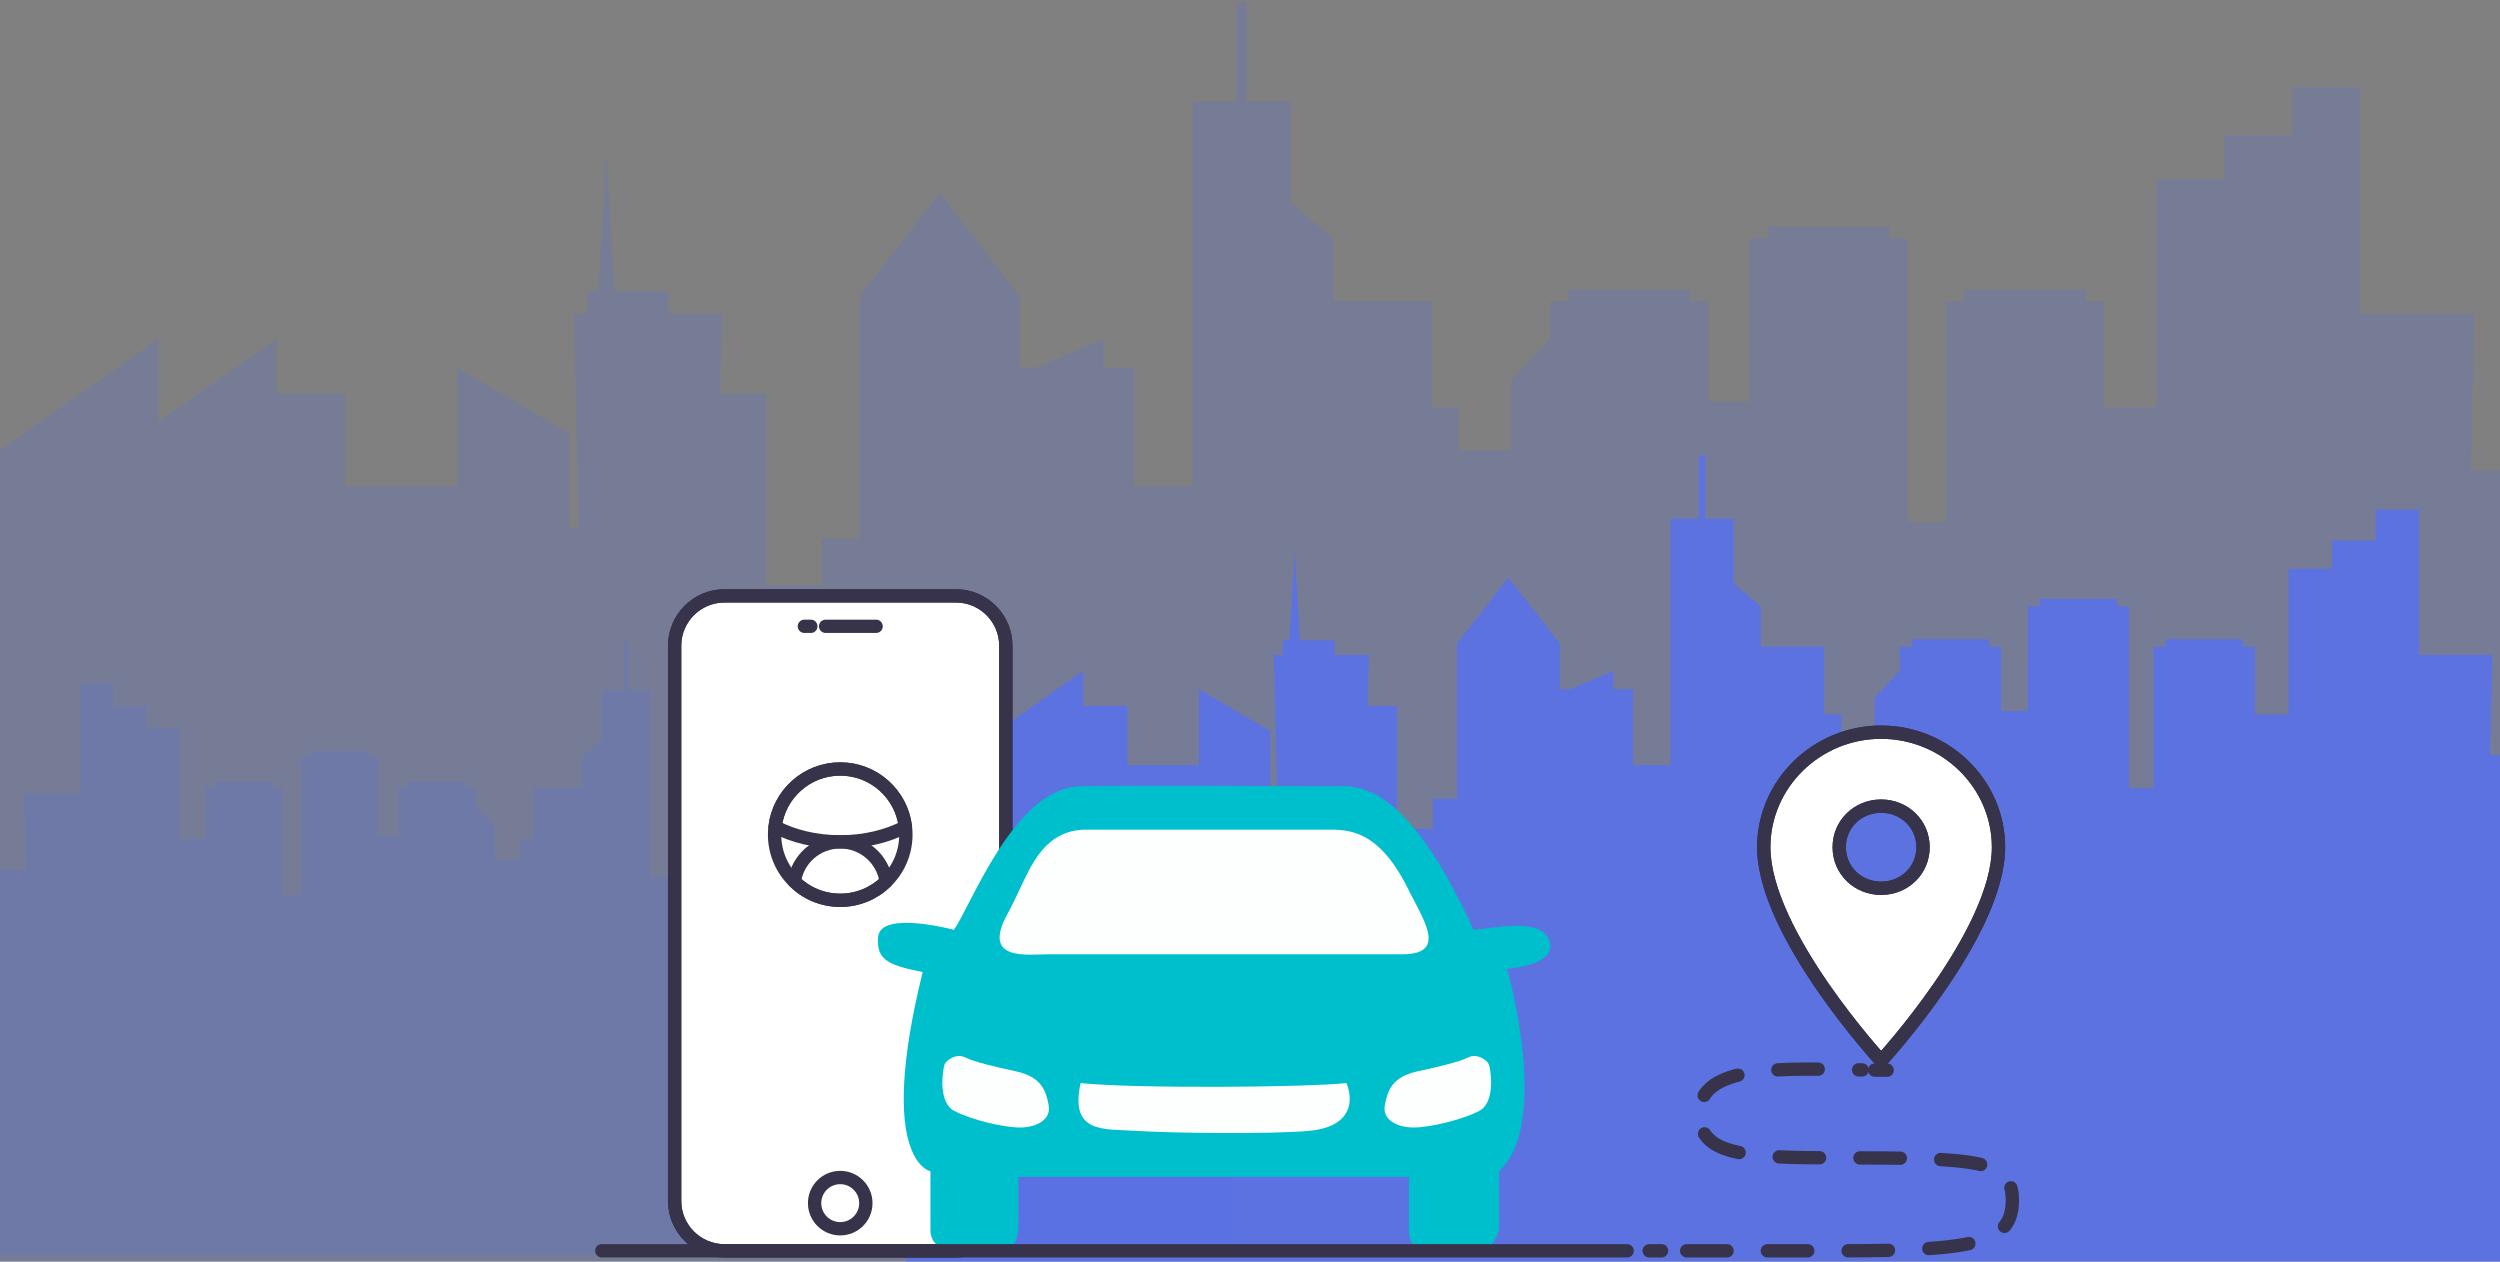 <svg width="428" height="216" viewBox="0 0 428 216" fill="none" xmlns="http://www.w3.org/2000/svg">
<rect x="0" y="0" width="428" height="216" fill="#808080" stroke="none"/>
<path fill-rule="evenodd" clip-rule="evenodd" d="M211.728 0.429V17.357H204.139V83.232H194.17V62.945H188.919V58.045L177.435 62.945H174.621V50.758L160.88 33.095L147.139 50.758V92.202H140.688V100.256H131.171V67.386H123.283L123.611 53.748H114.483V49.842H105.234L103.811 26.222L102.389 49.842H100.609V53.748H98.209L99.089 90.272H97.385V74.159L78.262 62.945V83.232H59.138V67.386H47.334V58.045L27.112 72.222V58.045L0 77.053V215.963H20.221H27.112H46.472H47.334H59.138H78.262H97.385H101.348H118.504H120.471H130.065H131.171H147.139H157.547H174.621H194.17H204.139H221.035H228.258H245.2H249.794H265.352H273.823H287.507H292.465H299.522H311.536H314.621H326.635H333.118H338.65H360.23H369.171H380.8H392.43H401.383H404.059H417.048H420.507H432.209V80.584H423L423.646 53.748H404.059V14.903H392.43V23.16H380.8V30.72H369.171V69.697H360.23V51.575H357.046V49.577H336.303V51.575H333.118V89.362H326.635V40.798H323.45V38.799H302.707V40.798H299.522V68.764H292.465V51.575H289.281V49.577H268.538V51.575H265.352V58.045L258.696 65.163V77.098H249.794V69.697H245.2V51.575H228.258V40.846L221.035 34.727V17.357H213.445V0.429H211.728Z" fill="#5470F2" fill-opacity="0.2"/>
<path fill-rule="evenodd" clip-rule="evenodd" d="M290.845 77.975V88.813H285.979V130.987H279.588V117.999H276.221V114.862L268.858 117.999H267.054V110.197L258.243 98.889L249.433 110.197V136.73H245.298V141.886H239.195V120.842H234.138L234.348 112.111H228.496V109.611H222.566L221.653 94.488L220.741 109.611H219.601V112.111H218.062L218.625 135.494H217.533V125.178L205.272 117.999V130.987H193.011V120.842H185.442V114.862L172.477 123.938V114.862L155.094 127.031V215.963H168.058H172.477H184.89H185.442H193.011H205.272H217.533H220.074H231.074H232.335H238.486H239.195H249.433H256.107H267.054H279.588H285.979H296.813H301.444H312.307H315.252H325.227H330.658H339.432H342.611H347.136H354.839H356.816H364.519H368.676H372.223H386.059H391.792H399.248H406.705H412.445H414.161H422.489H424.706H432.209V129.292H426.305L426.719 112.111H414.161V87.242H406.705V92.528H399.248V97.368H391.792V122.322H386.059V110.72H384.018V109.44H370.718V110.72H368.676V134.912H364.519V103.82H362.477V102.541H349.178V103.82H347.136V121.724H342.611V110.72H340.569V109.44H327.27V110.72H325.227V114.862L320.959 119.419V127.06H315.252V122.322H312.307V110.72H301.444V103.851L296.813 99.933V88.813H291.946V77.975H290.845Z" fill="#5470F2" fill-opacity="0.8"/>
<path fill-rule="evenodd" clip-rule="evenodd" d="M107.623 109.906V118.147H111.327V150.213H116.194V140.338H118.756V137.953L124.362 140.338H125.736V134.406L132.443 125.807L139.151 134.406V154.579H142.299V158.499H146.945V142.5H150.795L150.635 135.861H155.091V133.96H159.605L160.3 122.462L160.994 133.96H161.863V135.861H163.034L162.605 153.64H163.437V145.796L172.771 140.338V150.213H182.106V142.5H187.868V137.953L197.739 144.853V137.953L210.973 147.205V214.823H201.103H197.739H188.289H187.868H182.106H172.771H163.437H161.502H153.128H152.168H147.485H146.945H139.151H134.07H125.736H116.194H111.327H103.08H99.554H91.284H89.042H81.448H77.312H70.633H68.213H64.768H58.904H57.398H51.534H48.369H45.669H35.135H30.771H25.094H19.417H15.047H13.741H7.401H5.712H0V148.924H4.495L4.18 135.861H13.741V116.952H19.417V120.971H25.094V124.651H30.771V143.624H35.135V134.803H36.689V133.83H46.815V134.803H48.369V153.197H51.534V129.557H53.088V128.584H63.213V129.557H64.768V143.17H68.213V134.803H69.767V133.83H79.892V134.803H81.448V137.953L84.697 141.418V147.227H89.042V143.624H91.284V134.803H99.554V129.581L103.08 126.602V118.147H106.785V109.906H107.623Z" fill="#5470F2" fill-opacity="0.2"/>
<path fill-rule="evenodd" clip-rule="evenodd" d="M163.686 214.135H124.008C119.327 214.135 115.498 210.305 115.498 205.625V110.527C115.498 105.846 119.327 102.016 124.008 102.016H163.686C168.367 102.016 172.196 105.846 172.196 110.527V205.625C172.196 210.305 168.367 214.135 163.686 214.135Z" fill="white" stroke="#37334A" stroke-width="2.281" stroke-linecap="round" stroke-linejoin="round"/>
<path fill-rule="evenodd" clip-rule="evenodd" d="M163.686 214.135H124.008C119.327 214.135 115.498 210.305 115.498 205.625V110.527C115.498 105.846 119.327 102.016 124.008 102.016H163.686C168.367 102.016 172.196 105.846 172.196 110.527V205.625C172.196 210.305 168.367 214.135 163.686 214.135Z" stroke="#37334A" stroke-width="2.281" stroke-linecap="round" stroke-linejoin="round"/>
<path fill-rule="evenodd" clip-rule="evenodd" d="M148.234 205.978C148.234 208.401 146.269 210.365 143.847 210.365C141.423 210.365 139.46 208.401 139.46 205.978C139.46 203.554 141.423 201.591 143.847 201.591C146.269 201.591 148.234 203.554 148.234 205.978Z" stroke="#37334A" stroke-width="2.281" stroke-linecap="round" stroke-linejoin="round"/>
<path d="M141.345 107.222H149.986" stroke="#37334A" stroke-width="2.281" stroke-linecap="round" stroke-linejoin="round"/>
<path d="M137.707 107.222H138.817" stroke="#37334A" stroke-width="2.281" stroke-linecap="round" stroke-linejoin="round"/>
<path fill-rule="evenodd" clip-rule="evenodd" d="M265.402 161.85C264.902 156.897 256.639 158.802 252.257 159.183C240.255 132.704 231.683 134.609 228.064 134.609C224.444 134.609 196.44 134.418 185.011 134.609C173.58 134.799 166.151 155.373 163.293 159.183C163.293 159.183 150.887 155.85 150.339 160.326C149.925 164.517 152.435 165.279 157.96 166.422C149.959 198.808 159.293 200.522 159.293 200.522V210.619C159.293 214.048 163.293 214.135 163.293 214.135H171.866C174.343 214.135 174.343 209.856 174.343 209.856V201.474H241.208V210.619C241.208 215 245.589 214.048 245.589 214.048H252.638C256.257 214.048 256.639 210.238 256.639 210.238V200.522C265.021 192.902 258.924 168.898 257.972 165.851C260.449 165.66 265.691 164.718 265.402 161.85Z" fill="#00BFCC"/>
<path fill-rule="evenodd" clip-rule="evenodd" d="M172.455 156.513C173.321 154.956 174.447 152.508 174.447 152.508C176.542 148.127 178.932 142.034 185.98 142.034H226.938C230.558 142.034 236.082 141.653 241.416 152.893C244.083 158.037 247.512 163.37 240.083 163.37H179.503C175.884 163.37 168.016 164.627 172.455 156.513Z" fill="#FDFFFE"/>
<path fill-rule="evenodd" clip-rule="evenodd" d="M174.576 193.029C171.814 193.029 166.195 191.696 163.337 190.172C160.479 188.648 161.432 182.932 161.718 182.218C162.003 181.504 163.718 180.266 165.242 181.028C166.766 181.79 170.221 182.611 173.91 183.409C178.246 184.347 179.053 186.647 179.529 189.209C180.006 191.77 177.339 193.029 174.576 193.029Z" fill="#FDFFFE"/>
<path fill-rule="evenodd" clip-rule="evenodd" d="M224.052 193.614C217.575 194.186 200.43 193.995 194.715 193.614C189 193.233 183.094 194.186 185 185.423C193.953 186.375 223.29 186.185 230.529 185.423C232.053 189.423 230.529 193.043 224.052 193.614Z" fill="#FDFFFE"/>
<path fill-rule="evenodd" clip-rule="evenodd" d="M253.274 190.172C250.417 191.696 244.797 193.029 242.034 193.029C239.273 193.029 236.605 191.77 237.082 189.209C237.559 186.648 238.366 184.347 242.702 183.409C246.391 182.611 249.845 181.79 251.369 181.027C252.894 180.266 254.608 181.504 254.894 182.218C255.179 182.932 256.132 188.648 253.274 190.172Z" fill="#FDFFFE"/>
<path d="M103.026 214.135H278.566" stroke="#37334A" stroke-width="2.281" stroke-linecap="round" stroke-linejoin="round"/>
<path d="M282.339 214.135H284.463" stroke="#37334A" stroke-width="2.281" stroke-linecap="round" stroke-linejoin="round"/>
<path d="M288.759 214.135H315.031C338.577 214.135 344.515 212.736 344.515 205.48C344.515 198.557 338.742 198.223 314.663 198.223C298.501 198.223 290.915 197.728 290.915 190.636C290.915 182.096 305.313 182.929 318.794 183.17" stroke="#37334A" stroke-width="2.281" stroke-linecap="round" stroke-linejoin="round" stroke-dasharray="6.91 6.91"/>
<path d="M320.946 183.202C321.661 183.21 322.372 183.215 323.075 183.215" stroke="#37334A" stroke-width="2.281" stroke-linecap="round" stroke-linejoin="round"/>
<path fill-rule="evenodd" clip-rule="evenodd" d="M322.05 152.074C318.031 152.074 314.873 148.979 314.873 145.041C314.873 141.103 318.031 138.008 322.05 138.008C326.068 138.008 329.226 141.103 329.226 145.041C329.226 148.979 326.068 152.074 322.05 152.074ZM322.05 125.349C310.998 125.349 301.956 134.21 301.956 145.041C301.956 159.81 322.05 181.612 322.05 181.612C322.05 181.612 342.144 159.81 342.144 145.041C342.144 134.21 333.102 125.349 322.05 125.349Z" fill="white"/>
<path d="M322.05 181.612L321.211 182.385C321.427 182.619 321.731 182.752 322.05 182.752C322.368 182.752 322.672 182.619 322.888 182.385L322.05 181.612ZM322.05 150.933C318.639 150.933 316.014 148.327 316.014 145.041H313.733C313.733 149.63 317.423 153.214 322.05 153.214V150.933ZM316.014 145.041C316.014 141.755 318.639 139.149 322.05 139.149V136.868C317.424 136.868 313.733 140.452 313.733 145.041H316.014ZM322.05 139.149C325.46 139.149 328.086 141.755 328.086 145.041H330.367C330.367 140.452 326.676 136.868 322.05 136.868V139.149ZM328.086 145.041C328.086 148.327 325.46 150.933 322.05 150.933V153.214C326.676 153.214 330.367 149.63 330.367 145.041H328.086ZM322.05 124.209C310.39 124.209 300.816 133.558 300.816 145.041H303.096C303.096 134.861 311.606 126.489 322.05 126.489V124.209ZM300.816 145.041C300.816 148.968 302.145 153.273 304.059 157.46C305.979 161.662 308.53 165.831 311.064 169.511C313.6 173.195 316.133 176.409 318.032 178.702C318.982 179.849 319.774 180.767 320.33 181.399C320.608 181.715 320.827 181.96 320.977 182.127C321.052 182.21 321.11 182.274 321.149 182.317C321.169 182.339 321.184 182.355 321.195 182.367C321.2 182.372 321.204 182.377 321.207 182.38C321.208 182.381 321.209 182.382 321.21 182.383C321.21 182.384 321.211 182.384 321.211 182.384C321.211 182.385 321.211 182.385 322.05 181.612C322.888 180.839 322.888 180.839 322.888 180.839C322.888 180.839 322.888 180.839 322.888 180.839C322.888 180.838 322.887 180.837 322.886 180.836C322.884 180.834 322.88 180.83 322.876 180.825C322.867 180.816 322.853 180.801 322.835 180.781C322.798 180.74 322.743 180.68 322.671 180.6C322.527 180.44 322.314 180.202 322.043 179.893C321.5 179.276 320.722 178.375 319.788 177.247C317.92 174.99 315.43 171.831 312.942 168.218C310.452 164.602 307.98 160.551 306.133 156.511C304.279 152.456 303.096 148.497 303.096 145.041H300.816ZM322.05 181.612C322.888 182.385 322.889 182.385 322.889 182.384C322.889 182.384 322.889 182.384 322.89 182.383C322.891 182.382 322.892 182.381 322.893 182.38C322.896 182.377 322.9 182.372 322.905 182.367C322.915 182.355 322.93 182.339 322.95 182.317C322.99 182.274 323.048 182.21 323.123 182.127C323.273 181.96 323.492 181.715 323.77 181.399C324.326 180.767 325.118 179.849 326.068 178.702C327.967 176.409 330.5 173.195 333.036 169.511C335.57 165.831 338.12 161.662 340.041 157.46C341.955 153.273 343.284 148.968 343.284 145.041H341.003C341.003 148.497 339.821 152.456 337.967 156.511C336.12 160.551 333.647 164.602 331.157 168.218C328.67 171.831 326.18 174.99 324.311 177.247C323.377 178.375 322.6 179.276 322.057 179.893C321.785 180.202 321.573 180.44 321.428 180.6C321.356 180.68 321.301 180.74 321.265 180.781C321.246 180.801 321.233 180.816 321.224 180.825C321.219 180.83 321.216 180.834 321.214 180.836C321.213 180.837 321.212 180.838 321.212 180.839C321.211 180.839 321.211 180.839 321.211 180.839C321.211 180.839 321.211 180.839 322.05 181.612ZM343.284 145.041C343.284 133.558 333.71 124.209 322.05 124.209V126.489C332.494 126.489 341.003 134.861 341.003 145.041H343.284Z" fill="#37334A"/>
<path d="M322.05 181.612L321.211 182.385C321.427 182.619 321.731 182.752 322.05 182.752C322.368 182.752 322.672 182.619 322.888 182.385L322.05 181.612ZM322.05 150.933C318.639 150.933 316.014 148.327 316.014 145.041H313.733C313.733 149.63 317.423 153.214 322.05 153.214V150.933ZM316.014 145.041C316.014 141.755 318.639 139.149 322.05 139.149V136.868C317.424 136.868 313.733 140.452 313.733 145.041H316.014ZM322.05 139.149C325.46 139.149 328.086 141.755 328.086 145.041H330.367C330.367 140.452 326.676 136.868 322.05 136.868V139.149ZM328.086 145.041C328.086 148.327 325.46 150.933 322.05 150.933V153.214C326.676 153.214 330.367 149.63 330.367 145.041H328.086ZM322.05 124.209C310.39 124.209 300.816 133.558 300.816 145.041H303.096C303.096 134.861 311.606 126.489 322.05 126.489V124.209ZM300.816 145.041C300.816 148.968 302.145 153.273 304.059 157.46C305.979 161.662 308.53 165.831 311.064 169.511C313.6 173.195 316.133 176.409 318.032 178.702C318.982 179.849 319.774 180.767 320.33 181.399C320.608 181.715 320.827 181.96 320.977 182.127C321.052 182.21 321.11 182.274 321.149 182.317C321.169 182.339 321.184 182.355 321.195 182.367C321.2 182.372 321.204 182.377 321.207 182.38C321.208 182.381 321.209 182.382 321.21 182.383C321.21 182.384 321.211 182.384 321.211 182.384C321.211 182.385 321.211 182.385 322.05 181.612C322.888 180.839 322.888 180.839 322.888 180.839C322.888 180.839 322.888 180.839 322.888 180.839C322.888 180.838 322.887 180.837 322.886 180.836C322.884 180.834 322.88 180.83 322.876 180.825C322.867 180.816 322.853 180.801 322.835 180.781C322.798 180.74 322.743 180.68 322.671 180.6C322.527 180.44 322.314 180.202 322.043 179.893C321.5 179.276 320.722 178.375 319.788 177.247C317.92 174.99 315.43 171.831 312.942 168.218C310.452 164.602 307.98 160.551 306.133 156.511C304.279 152.456 303.096 148.497 303.096 145.041H300.816ZM322.05 181.612C322.888 182.385 322.889 182.385 322.889 182.384C322.889 182.384 322.889 182.384 322.89 182.383C322.891 182.382 322.892 182.381 322.893 182.38C322.896 182.377 322.9 182.372 322.905 182.367C322.915 182.355 322.93 182.339 322.95 182.317C322.99 182.274 323.048 182.21 323.123 182.127C323.273 181.96 323.492 181.715 323.77 181.399C324.326 180.767 325.118 179.849 326.068 178.702C327.967 176.409 330.5 173.195 333.036 169.511C335.57 165.831 338.12 161.662 340.041 157.46C341.955 153.273 343.284 148.968 343.284 145.041H341.003C341.003 148.497 339.821 152.456 337.967 156.511C336.12 160.551 333.647 164.602 331.157 168.218C328.67 171.831 326.18 174.99 324.311 177.247C323.377 178.375 322.6 179.276 322.057 179.893C321.785 180.202 321.573 180.44 321.428 180.6C321.356 180.68 321.301 180.74 321.265 180.781C321.246 180.801 321.233 180.816 321.224 180.825C321.219 180.83 321.216 180.834 321.214 180.836C321.213 180.837 321.212 180.838 321.212 180.839C321.211 180.839 321.211 180.839 321.211 180.839C321.211 180.839 321.211 180.839 322.05 181.612ZM343.284 145.041C343.284 133.558 333.71 124.209 322.05 124.209V126.489C332.494 126.489 341.003 134.861 341.003 145.041H343.284Z" fill="#37334A"/>
<path fill-rule="evenodd" clip-rule="evenodd" d="M155.087 142.889C155.087 146.03 153.797 148.875 151.715 150.911C149.686 152.904 146.911 154.129 143.847 154.129C140.788 154.129 138.008 152.904 135.985 150.911C133.897 148.875 132.607 146.03 132.607 142.889C132.607 142.433 132.636 141.984 132.69 141.546C133.353 135.974 138.097 131.649 143.847 131.649C149.603 131.649 154.347 135.974 155.004 141.552C155.057 141.99 155.087 142.433 155.087 142.889Z" stroke="#37334A" stroke-width="2.281" stroke-linecap="round" stroke-linejoin="round"/>
<path fill-rule="evenodd" clip-rule="evenodd" d="M155.004 141.552C151.91 143.167 148.042 144.125 143.847 144.125C139.653 144.125 135.783 143.167 132.69 141.546C133.353 135.973 138.097 131.649 143.847 131.649C149.603 131.649 154.347 135.973 155.004 141.552Z" stroke="#37334A" stroke-width="2.281" stroke-linecap="round" stroke-linejoin="round"/>
<path fill-rule="evenodd" clip-rule="evenodd" d="M151.715 150.911C149.686 152.904 146.911 154.129 143.847 154.129C140.788 154.129 138.008 152.904 135.985 150.911C136.546 147.071 139.853 144.126 143.847 144.126C147.84 144.126 151.147 147.071 151.715 150.911Z" stroke="#37334A" stroke-width="2.281" stroke-linecap="round" stroke-linejoin="round"/>
</svg>
